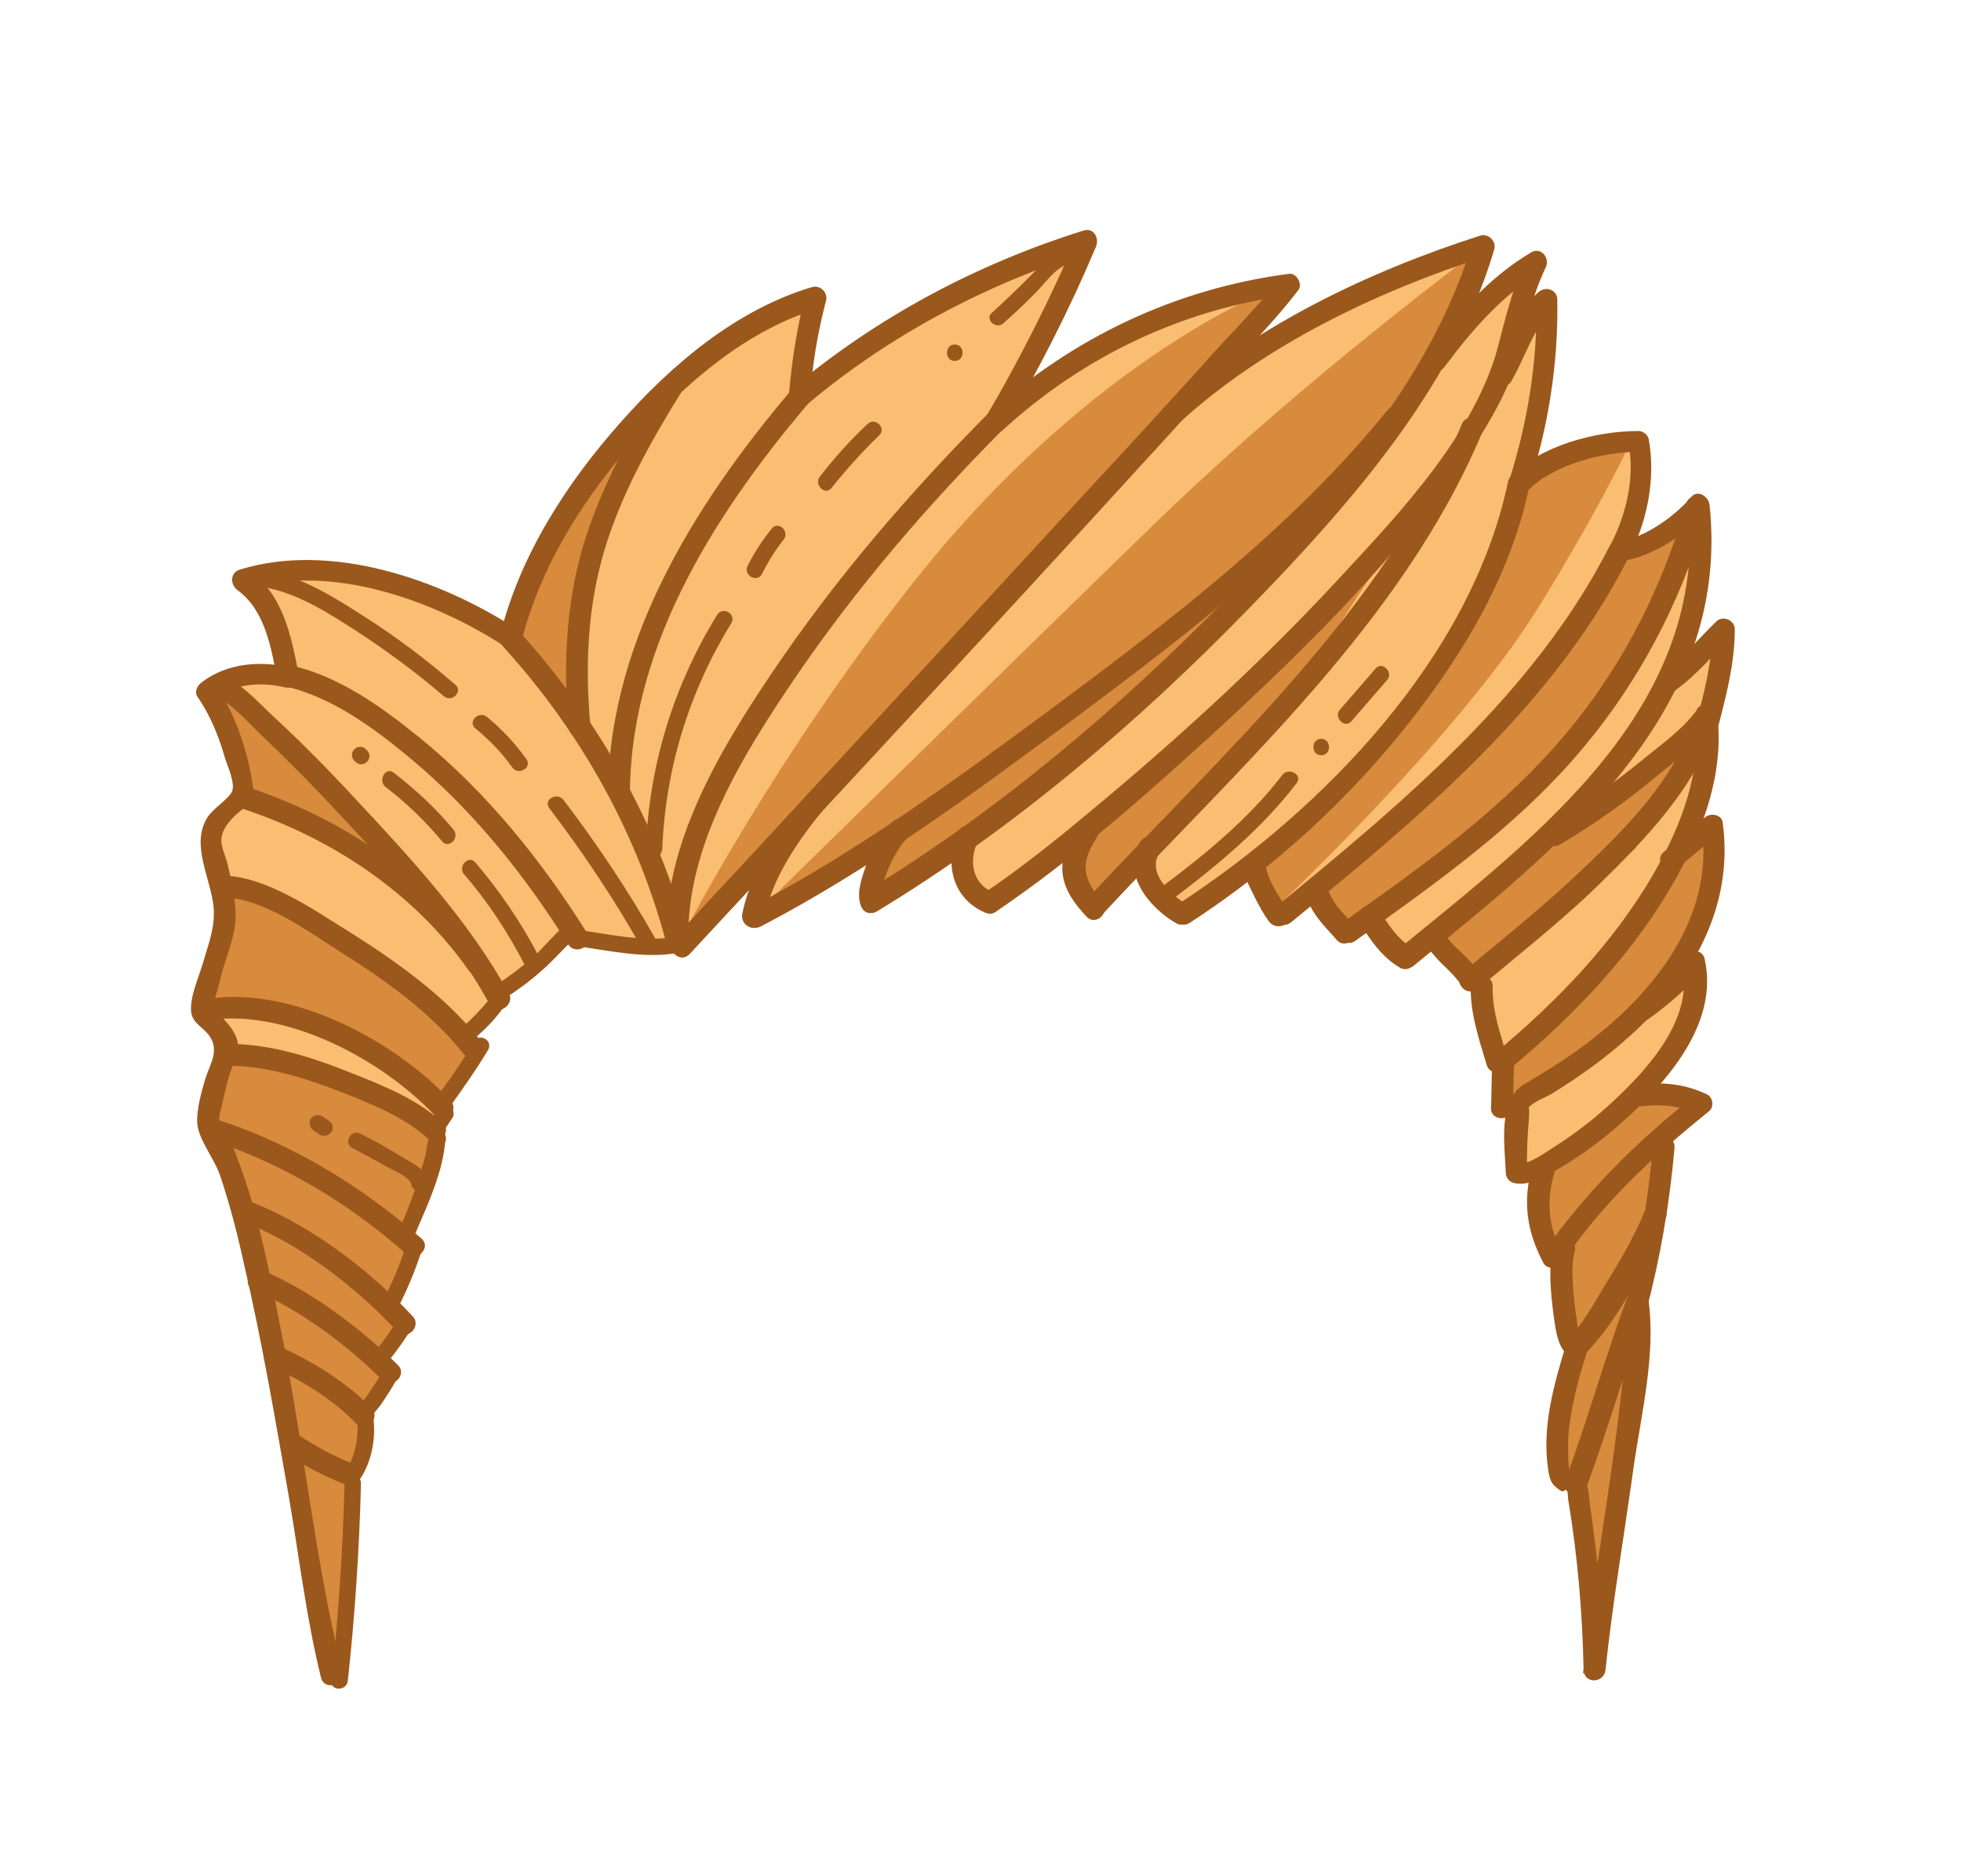 <?xml version="1.0" encoding="utf-8"?>
<!-- Generator: Adobe Illustrator 19.2.0, SVG Export Plug-In . SVG Version: 6.00 Build 0)  -->
<svg version="1.1" id="Layer_1" xmlns="http://www.w3.org/2000/svg" xmlns:xlink="http://www.w3.org/1999/xlink" x="0px" y="0px"
	 viewBox="0 0 358 342.5" style="enable-background:new 0 0 358 342.5;" xml:space="preserve">
<style type="text/css">
	.st0{fill:#F9BE72;}
	.st1{fill:#D88A3D;}
	.st2{fill:#9B581C;}
</style>
<g>
	<path class="st0" d="M61.1,304.3l-10.4-53.4l-3.5-24.4L38,205.9l3.4-15.4l-4.5-5.4l4.1-19l-4.1-14.2l7.3-7.5l-6.4-18.1l14.8-3
		l-6.8-17.8l12.4-2.7l27.4,8l6.2,4.8l6.1-12.8l13.4-20.2l17-15.9l19.3-11.9L146,70.7l20.2-13.9l18.1-7.7l13.7-4.2l-4.7,10.6
		l-8.9,16.8l7.3-3.3l10.2-6.3l14.3-6.3l17.4-4.2L223.9,67l7.5-3.5l21.5-10.9l16.6-7.3l-5.7,16.2l8.7-8.3l7-4.7c0,0-4.5,16.4-4,15.3
		c0.5-1.1,5.8-7.9,5.8-7.9l-2.7,33.2l20.5-8.3l2.3,6.2c0,0-4,11.1-5.2,11.9s7.4,0.6,7.4,0.6l7-3.2l-0.8,10.2l-2.5,13.1l6.8-1.4
		c0,0-3.3,15.7-3.5,16.4c-0.2,0.7,1.6,6.1,1.6,6.1l-6,14.1l4.2-2l2.3-2l0.5,8l-3.7,13.2l-9.2,9.4l6-5l3-0.5v7.6l-10.5,14.8l5.1-0.1
		l6.9,2.2l-6.9,6l-0.4,7.5l-1,9.1l-3.7,10.9l0.6,12.2l-6.6,47.6l-5-23.1l-2.9-2.3l2.9-22.5l-3.1-6.3v-10.3l-2.7-3.9l0.3-13.4
		l-5.1,2.2l-0.3-12.2l-2.8-1.3l-4-23l-7.4-5.7l-5.4,2.4l-7.3-7.1l-4.2,2.6l-5-7.8l-6.3,4.7l-5.2-9.1l-13,8.7l-9.1-8.5l-7.1,6.6
		l-4.1-5.1v-4.8l-15.3,10.3l-5-4.1v-7.5l-16.2,10.8l-1.3-9.5L138.8,167l-0.8-8.5l-13.4,13.5l-14.9,0.3l-5.9-1.5l-18.6,18.7l1.4,3.7
		l-6.4,11.1L76,225.1l-9.5,37l-3.1,31.3L61.1,304.3z"/>
	<g>
		<path class="st1" d="M41.2,192.6l10,1.2l16.4,5.7l11.4,5.6l0.8,2.9l-6.4,16.1l2.1,3.4l-4.3,10.9l2.7,3.3l-4.9,6.9l2.2,2.1
			l-4.8,7.8v5.9l-2,4.9l-3.3,35c0,0-2.4-7.6-2.5-8.1c-0.1-0.4-11.9-65-11.9-65s-8.5-25.2-8.6-26.2C38.1,204.1,41.2,192.6,41.2,192.6
			z"/>
		<polygon class="st1" points="39.7,123.3 67.7,151.9 70.3,158.8 47.3,147.3 44.5,145.4 37.7,126.3 		"/>
		<path class="st1" d="M41.3,161.9l8.9,3l13.7,7.1l10,7.6L86,191l-4.7,9.7l-9.4-5.9l-14.4-7.5c0,0-12.3-3.5-13.5-3.5
			c-1.2,0-7.3,0-7.3,0l3.6-11.7L41.3,161.9z"/>
		<path class="st1" d="M93.2,114.9l12.2,17.2l0-8.7c0,0,2-27.8,3-28.4c1-0.6,8.9-15.2,8.9-15.2l5-8.9l-13.9,14.6
			c0,0-10.1,15.6-10.3,17.5C97.9,104.8,93.2,114.9,93.2,114.9z"/>
		<path class="st1" d="M124.7,170.7c0,0,16.9-32.8,42.8-65.3c32.8-41.1,66-53.2,66-53.2l-14.6,20.1l-42,43.8l-38.3,40.5L124.7,170.7
			z"/>
		<polygon class="st1" points="160.8,152.9 158.2,159.6 159.1,164.7 166.6,159.6 178.1,152.4 210.3,127.6 229.3,107.6 235.3,100.4 
			221.2,109.5 190.2,133.9 		"/>
		<path class="st1" d="M197.1,153l9.2-7.4l12-10.7L251,104l-13.8,21.3l-29.2,31.2l-7.9,8.1c0,0-4.1-2.6-4.1-3.9S197.1,153,197.1,153
			z"/>
		<polygon class="st1" points="239,161.9 249.9,152.9 268.5,136.7 284.6,118.2 296.7,101.1 303.6,98.3 309.2,94.7 304.9,106.9 
			296,123.8 280.2,144.4 260.9,159.6 246.4,170.1 		"/>
		<path class="st1" d="M262.5,172.2l6,7l9.7-7l20.4-17.3c0,0,6.3-13.9,8-13.4s2.7-4.6,2.7-4.6l-12.1,6.7l-12.6,7.4L262.5,172.2z"/>
		<path class="st1" d="M275.8,192.5c0.8-0.7,9.2-8.4,9.2-8.4l11.9-13.5l11-15.8l3.9-2.9l1.2,7l-5.8,16.1l-8.8,10.7l-21,15.2
			l-3.7-0.1L275.8,192.5z"/>
		<polygon class="st1" points="280.6,212.8 281.8,221.9 284.4,229.4 287.5,246 284.1,259.4 284.4,266.4 287.9,272.6 291.7,292.9 
			294,283.9 298.9,248.4 298.9,240.7 301.1,227.9 303.6,209.6 309.2,202.3 300.1,198.3 290,207.5 		"/>
		<path class="st1" d="M138.8,166c0,0,43.3-42.5,71.8-70.2c27.9-27.1,60.2-50.8,60.2-50.8l-7.3,17.8L242,92.6l-23.8,20l-31.5,23.7
			l-28.6,18.5L138.8,166z"/>
		<path class="st1" d="M229.1,156.7l14-11l18.4-23l11.3-19.2l4.4-21.7l4.1,4.5l16.1-5c0,0-5.5,11.8-16.8,30
			c-14.5,23.2-47.2,54-47.2,54L229.1,156.7z"/>
	</g>
	<g>
		<g>
			<g>
				<path class="st2" d="M160.1,166.4c24.9-15.1,47.6-34.4,67.9-55.3c18-18.5,37.4-40.3,44.8-65.6c0.4-1.4-1-2.9-2.5-2.5
					c-20.6,6.6-41.5,16.6-57.7,31.3c-1.9,1.7,0.9,4.6,2.8,2.8c15.6-14.2,36-23.9,55.9-30.3c-0.8-0.8-1.6-1.6-2.5-2.5
					c-7.4,25.1-26.9,46.7-44.8,64.9c-19.8,20.2-41.8,38.9-66,53.6C155.9,164.3,157.9,167.7,160.1,166.4L160.1,166.4z"/>
			</g>
			<g>
				<path class="st2" d="M125.9,174.2c32.6-35.1,65.2-70.2,97.4-105.7c4.6-5.1,9.5-10,13.7-15.5c0.9-1.1-0.3-3.2-1.7-3
					c-20.7,2.7-39.6,11.7-55,25.7c1,0.8,2.1,1.6,3.1,2.4c6.3-10.7,11.9-21.7,16.7-33.1c0.6-1.5-0.4-3.5-2.3-2.9
					c-19.5,6.1-37.7,15.8-53.3,28.9c1.1,0.5,2.3,0.9,3.4,1.4c0.4-5.9,1.4-11.8,2.9-17.5c0.4-1.4-1-2.9-2.5-2.5
					c-13.8,4.1-25.5,14-34.9,24.6c-9.9,11.1-18.5,24.4-22.1,39c-0.6,2.5,3.2,3.6,3.9,1.1c3.5-13.9,11.6-26.6,21.1-37.2
					c9-10.1,20.1-19.7,33.2-23.6c-0.8-0.8-1.6-1.6-2.5-2.5c-1.5,6.1-2.5,12.3-3,18.6c-0.1,1.9,2.2,2.4,3.4,1.4
					c15.1-12.7,32.8-22,51.6-27.9c-0.8-1-1.5-2-2.3-2.9c-4.9,11.4-10.4,22.4-16.7,33.1c-1.2,2,1.5,3.9,3.1,2.4
					c14.5-13.3,32.6-22,52.2-24.6c-0.6-1-1.2-2-1.7-3c-2.7,3.6-7.7,8.8-11.3,12.7c-7.8,8.7-15.7,17.3-23.7,25.9
					c-18.5,20.1-37,40.2-55.6,60.3c-6.6,7.2-13.3,14.3-19.9,21.5C121.3,173.3,124.1,176.1,125.9,174.2L125.9,174.2z"/>
			</g>
			<g>
				<path class="st2" d="M94.2,114.8c-14-9.1-33.9-15.9-50.4-10.8c-1.8,0.5-1.8,2.7-0.5,3.7c5.2,3.8,6.2,10.7,7.4,16.7
					c0.8-0.8,1.6-1.6,2.5-2.5c-5.6-1.3-11.7-0.9-16.4,2.7c-0.8,0.6-1.4,1.8-0.7,2.7c2.3,3.3,3.9,7.3,5,11.2c0.5,1.5,1.8,4.4,1.3,5.9
					c-0.4,1.3-3.6,3.3-4.5,4.8c-3.2,5,0.6,11.1,1.1,16.5c0.3,3.7-1,6.8-2,10.3c-0.7,2.4-2.4,6.1-2.1,8.8c0.3,2.2,2.4,2.8,3.5,4.6
					c1.6,2.6-0.1,5-0.9,7.5c-0.7,2.4-1.6,5.5-1.5,8.1c0.2,3,3,6.4,4.1,9.4c1.8,5.3,3.2,10.7,4.4,16.2c3.3,14.1,5.7,28.3,8.2,42.5
					c1.9,11,3.2,22.3,5.9,33.2c0.6,2.5,4.5,1.4,3.9-1.1c-5-20.4-7.1-41.7-11.2-62.3c-2.1-10.5-4.1-21.4-8-31.5
					c-0.5-1.4-1.1-2.8-1.8-4.1c-1.2-2.2-1.9-2.2-1.2-4.7c0.7-2.5,1-5,2-7.5c0.4-1.1,1.1-2.3,1.2-3.6c0.1-2.7-2-4.8-3.8-6.6
					c-1.3-1.3-1.1-0.6-0.5-2.5c0.6-1.8,1-3.7,1.5-5.5c0.9-3,2.2-6.1,2.3-9.2c0.1-3.4-0.7-6.8-1.5-10.1c-0.3-1.2-1.1-2.9-1.1-4.1
					c0-2.7,2.9-5.1,5-6.6c0.5-0.4,1.1-1,1-1.7c-0.8-6.9-3.1-14.3-7-20.1c-0.2,0.9-0.5,1.8-0.7,2.7c3.9-2.9,8.6-3.4,13.3-2.3
					c1.6,0.4,2.8-1,2.5-2.5c-1.4-7.3-2.9-14.5-9.2-19.1c-0.2,1.2-0.3,2.4-0.5,3.7c15.5-4.8,34.2,1.9,47.3,10.4
					C94.4,119.7,96.4,116.2,94.2,114.8L94.2,114.8z"/>
			</g>
			<g>
				<path class="st2" d="M248.2,168.4c1.9,3.2,4.1,6.4,7.4,8.3c0.8,0.5,1.7,0.2,2.4-0.3c26.5-21.7,58.1-46,54.1-84.2
					c-0.2-1.6-2.2-2.9-3.4-1.4c-2.9,3.4-8.5,7.5-13.1,8c0.6,1,1.2,2,1.7,3c3.4-6.5,5-14.3,3.7-21.6c-0.2-0.9-1.1-1.5-1.9-1.5
					c-7.7,0-17.8,2.6-23.3,8.3c1.1,0.6,2.2,1.3,3.3,1.9c3.6-11.1,5.4-22.6,5.2-34.2c0-1.8-2.1-2.5-3.4-1.4
					c-4.2,3.7-5.8,9.6-8.6,14.3c1.2,0.5,2.4,1,3.7,1.5c1.9-6.8,3.2-14,6.2-20.3c0.8-1.7-0.9-3.8-2.7-2.7
					c-7.9,4.7-13.8,11.6-19.3,18.9c-1.5,2.1,1.9,4.1,3.5,2c5-6.7,10.5-13.1,17.8-17.5c-0.9-0.9-1.8-1.8-2.7-2.7
					c-3.2,6.7-4.6,14.2-6.6,21.3c-0.6,2.2,2.5,3.5,3.7,1.5c2.6-4.4,4.1-10.1,8-13.5c-1.1-0.5-2.3-0.9-3.4-1.4
					c0.2,11.3-1.6,22.4-5,33.1c-0.6,1.9,2,3.4,3.3,1.9c4.7-4.9,13.8-7.2,20.4-7.2c-0.6-0.5-1.3-1-1.9-1.5c1.2,6.1-0.4,13-3.3,18.5
					c-0.6,1.2,0.1,3.2,1.7,3c5.8-0.7,12.1-4.9,15.9-9.2c-1.1-0.5-2.3-0.9-3.4-1.4c3.9,37.1-27.2,60.4-52.9,81.4
					c0.8-0.1,1.6-0.2,2.4-0.3c-2.6-1.6-4.4-4.3-5.9-6.9C250.3,164.1,246.9,166.1,248.2,168.4L248.2,168.4z"/>
			</g>
			<g>
				<path class="st2" d="M284.8,154.2c6.3-3.7,12.3-8,17.9-12.7c3.7-3,7.8-6.1,10.5-9.9c-1.2-0.3-2.5-0.7-3.7-1
					c1.3,10.2-2.6,20.2-7.6,28.9c-7.4,12.8-17.8,23.5-29.1,32.9c-2,1.6,0.9,4.5,2.8,2.8c11.9-9.9,22.8-21.3,30.4-34.9
					c5-8.9,8.8-19.4,7.5-29.7c-0.2-2-2.5-2.7-3.7-1c-2.5,3.5-6.6,6.4-9.9,9.1c-5.4,4.4-11.1,8.5-17.1,12
					C280.6,152.1,282.6,155.5,284.8,154.2L284.8,154.2z"/>
			</g>
			<g>
				<path class="st2" d="M300.9,186.1c3.7-2.7,7.1-5.5,9.9-9.1c-1.2-0.2-2.4-0.3-3.7-0.5c2.1,9.4-6.1,18.5-12.4,24.4
					c-3.3,3.1-7,6-10.8,8.4c-1.3,0.8-4.9,3.5-6.6,3.1c0.5,0.6,1,1.3,1.5,1.9c-0.1-3.2,0-6.4,0.3-9.7c0-0.4,0.3-3.4-0.4-2.2
					c0.1-0.1,0.4-0.2,0.5-0.3c0.9-1,2.9-1.7,4.1-2.4c5-3.1,9.8-6.5,14.2-10.5c11.3-10.1,19.1-23.5,17-39c-0.2-1.6-2.4-1.8-3.3-0.9
					c-2.4,2.2-5,4.2-7.5,6.3c-1.9,1.7,0.9,4.5,2.8,2.8c2.4-2.2,5-4.2,7.5-6.3c-1.1-0.3-2.2-0.6-3.3-0.9c2.2,16.4-8.7,30-21,39.3
					c-3.7,2.8-7.6,5.2-11.5,7.5c-4.8,2.9-3.5,11.1-3.3,16.1c0,0.9,0.6,1.7,1.5,1.9c2.7,0.7,6-1.4,8.3-2.7c4.7-2.7,9.1-6.2,13.1-9.9
					c7.5-7,15.9-17.2,13.4-28.3c-0.4-1.9-2.7-1.7-3.7-0.5c-2.3,3-5.4,5.4-8.5,7.6C296.8,184.2,298.8,187.6,300.9,186.1L300.9,186.1z
					"/>
			</g>
			<g>
				<path class="st2" d="M279.8,212.8c-1.9,6.4-1.1,11.9,1.9,17.7c0.7,1.4,2.7,1.2,3.5,0c7.6-11.1,16.4-19.2,26.8-27.6
					c1-0.8,0.7-2.6-0.4-3.1c-4.3-2-8.3-2.3-13-1.7c-2.5,0.3-2.5,4.3,0,4c3.8-0.5,7.3-0.5,11,1.2c-0.1-1-0.3-2.1-0.4-3.1
					c-10.7,8.5-19.6,17.4-27.4,28.4c1.2,0,2.3,0,3.5,0c-2.6-4-3.1-9.3-1.5-14.6C284.4,211.4,280.5,210.3,279.8,212.8L279.8,212.8z"
					/>
			</g>
			<g>
				<path class="st2" d="M283.6,227.4c-1,4-0.5,8.5,0,12.6c0.4,2.6,0.7,7,3.7,8c-0.5-0.8-0.9-1.6-1.4-2.5
					c-2.2,7.2-4.4,14.9-3.3,22.6c0.3,2,0.5,2.9,2.2,4c0.8,0.6,0.9-0.4,1.2,0c0.3,0.3,0.2,1.3,0.3,1.8c1.7,10.1,2.6,20.7,2.8,31
					c0.1,2.6,3.7,2.5,4,0c1.3-12.3,3.4-24.5,5.1-36.8c1.4-9.8,4.2-21.1,2.7-31c-0.3-2.2-3.2-1.6-3.9,0c-4.1,11-7.2,22.4-11.3,33.3
					c-0.9,2.4,3,3.6,3.9,1.2c4.1-11,7.2-22.2,11.3-33.2c-1.3,0-2.6,0-3.9,0c0.6,4-0.2,8.2-0.6,12.1c-0.7,6.8-1.6,13.7-2.6,20.5
					c-1.6,11.4-3.6,22.5-4.8,34.5c1.3,0,2.7,0,4,0c-0.2-10-1.3-20.6-2.7-30.5c-0.2-1.2-0.2-2.8-0.6-3.9c-0.5-1.2-1-1.2-1.8-2.1
					c-0.4-0.2-0.9-0.4-1.4-0.4c-0.1-0.9-0.2-1.8-0.2-2.8c-0.1-2.3,0-4.5,0.4-6.8c0.6-4.2,1.8-8.3,3.1-12.4c0.3-1.1-0.4-2.1-1.4-2.5
					c-0.2-0.1-1-6.3-1.1-7.5c-0.2-2.7-0.5-5.6,0.2-8.2C288.1,225.9,284.2,224.9,283.6,227.4L283.6,227.4z"/>
			</g>
			<g>
				<path class="st2" d="M300.5,239.5c2.6-9.8,4.3-19.7,5.2-29.9c0.2-2.6-3.8-2.6-4,0c-0.8,9.8-2.5,19.3-5,28.8
					C295.9,240.9,299.8,242,300.5,239.5L300.5,239.5z"/>
			</g>
			<g>
				<path class="st2" d="M91.8,118c14.2,15.6,24.7,34.3,30,54.8c0.6,2.5,4.5,1.4,3.9-1.1c-5.5-21.1-16.4-40.4-31-56.5
					C92.9,113.3,90.1,116.1,91.8,118L91.8,118z"/>
			</g>
			<g>
				<path class="st2" d="M125.7,172.2c-0.7-17.6,10.2-34.8,19.7-48.8c11-16.1,23.9-31.1,37.6-44.9c1.8-1.8-1-4.7-2.8-2.8
					c-14.3,14.4-27.7,30-39.1,46.9c-9.6,14.2-20.2,31.8-19.4,49.6C121.8,174.8,125.8,174.8,125.7,172.2L125.7,172.2z"/>
			</g>
			<g>
				<path class="st2" d="M115,144.4c0.3-27.5,16.5-52.1,33.9-72.3c1.7-1.9-1.1-4.8-2.8-2.8c-18.1,21-34.7,46.5-35.1,75.1
					C111,147,115,147,115,144.4L115,144.4z"/>
			</g>
			<g>
				<path class="st2" d="M121.1,69.3c-5.8,9.5-11.3,19.4-14.6,30.2c-3.2,10.8-3.7,22.1-2.7,33.3c0.2,2.5,4.2,2.6,4,0
					c-1-10.9-0.6-21.7,2.5-32.2c3.1-10.4,8.5-20,14.2-29.2C125.9,69.1,122.5,67.1,121.1,69.3L121.1,69.3z"/>
			</g>
			<g>
				<path class="st2" d="M139,169.1c20.1-10.5,38.8-24.3,57-37.8c21.3-15.9,43.2-32.7,60-53.5c1.6-2-1.2-4.8-2.8-2.8
					c-16.8,20.8-38.9,37.8-60.3,53.7c-17.8,13.2-36.2,26.7-55.9,37C134.7,166.8,136.8,170.3,139,169.1L139,169.1z"/>
			</g>
			<g>
				<path class="st2" d="M181.9,166.4c14-9.5,26.9-20.9,39.3-32.2c15.8-14.5,31.4-29.8,44-47.2c5.2-7.2,10.3-15,12.5-23.7
					c0.6-2.5-3.2-3.6-3.9-1.1c-4.2,16.8-18.2,31.4-29.6,43.7c-14,15.1-29.3,29.1-45.1,42.2c-6.2,5.2-12.6,10.3-19.2,14.8
					C177.8,164.4,179.8,167.8,181.9,166.4L181.9,166.4z"/>
			</g>
			<g>
				<path class="st2" d="M275.3,88c-6.7,31.9-33.6,59.7-60.1,77c-2.2,1.4-0.1,4.9,2,3.5c15.4-10,29.1-22.6,40.4-37
					c9.8-12.5,18.2-26.7,21.5-42.3C279.6,86.5,275.8,85.4,275.3,88L275.3,88z"/>
			</g>
			<g>
				<path class="st2" d="M201.4,166.8c24.9-26.8,54.4-53,69-87.4c1-2.3-2.5-4.4-3.5-2c-14.4,34.1-43.6,60-68.3,86.6
					C196.8,165.9,199.6,168.7,201.4,166.8L201.4,166.8z"/>
			</g>
			<g>
				<path class="st2" d="M235.7,168.4c23.2-19,47.8-39.3,61.6-66.6c1.2-2.3-2.3-4.3-3.5-2c-13.7,26.9-38,47-60.9,65.8
					C230.9,167.2,233.7,170,235.7,168.4L235.7,168.4z"/>
			</g>
			<g>
				<path class="st2" d="M247.4,171.8c13.1-9.4,26.4-18.7,37.5-30.6c12.8-13.7,21.8-30.1,26.8-48.1c0.7-2.5-3.2-3.5-3.9-1.1
					c-5,17.8-13.9,33.9-26.7,47.3c-10.7,11.2-23.2,20.1-35.8,29C243.3,169.8,245.3,173.3,247.4,171.8L247.4,171.8z"/>
			</g>
			<g>
				<path class="st2" d="M269.9,180.5c7.3-6.2,14.9-12.1,21.8-18.8c8.7-8.5,18.5-18.5,21.8-30.6c0.7-2.5-3.2-3.6-3.9-1.1
					c-3.3,12.2-13.7,22.2-22.6,30.5c-6.4,6-13.3,11.4-20,17.1C265.1,179.4,267.9,182.2,269.9,180.5L269.9,180.5z"/>
			</g>
		</g>
		<g>
			<path class="st2" d="M139.4,168c1.5-7.8,6.6-15,11.6-21c1.6-2-1.2-4.8-2.8-2.8c-5.4,6.5-11,14.2-12.7,22.7
				C135.1,169.5,138.9,170.5,139.4,168L139.4,168z"/>
		</g>
		<g>
			<path class="st2" d="M160.8,163.6c0.2,0.3,0.1-0.9,0.2-1.4c0.2-1,0.5-2,0.9-2.9c0.9-2.3,2.1-4.5,3.7-6.3c1.7-1.9-1.1-4.7-2.8-2.8
				c-2.3,2.5-3.9,5.5-5,8.7c-0.7,2.1-1.5,4.7-0.5,6.8C158.5,168,161.9,166,160.8,163.6L160.8,163.6z"/>
		</g>
		<g>
			<path class="st2" d="M181.1,162.8c-3.6-1.5-4.2-5.7-2.7-8.9c1.1-2.3-2.4-4.4-3.5-2c-2.6,5.7-1,12.3,5.1,14.8
				C182.5,167.6,183.5,163.8,181.1,162.8L181.1,162.8z"/>
		</g>
		<g>
			<path class="st2" d="M201.2,164.5c-3.6-4-4-7-1-11.5c1.4-2.2-2-4.2-3.5-2c-1.7,2.6-3.1,5.4-2.7,8.6c0.4,3.1,2.3,5.6,4.4,7.8
				C200.1,169.2,202.9,166.4,201.2,164.5L201.2,164.5z"/>
		</g>
		<g>
			<path class="st2" d="M216.6,165.1c-2.8-1.7-7.2-5.6-5-9.3c1.3-2.2-2.1-4.2-3.5-2c-3.4,5.7,1.7,11.9,6.5,14.7
				C216.8,169.9,218.8,166.5,216.6,165.1L216.6,165.1z"/>
		</g>
		<g>
			<path class="st2" d="M235.2,166.2c-1.7-2.3-3.7-5.5-4.2-8.3c-0.5-2.5-4.3-1.5-3.9,1.1c0.3,1.7,1.2,3.2,1.9,4.7
				c0.8,1.6,1.6,3.1,2.7,4.6C233.3,170.3,236.8,168.3,235.2,166.2L235.2,166.2z"/>
		</g>
		<g>
			<path class="st2" d="M247,168.7c-0.9-1-1.9-2-2.8-3.1c-0.3-0.5-0.7-0.9-0.9-1.4c-0.2-0.3-0.8-1.4-0.8-1.7
				c-0.5,0.5-0.9,0.9-1.4,1.4c0,0,0.1,0,0.1,0c-0.8-0.3-1.5-0.6-2.3-0.9c0,0,0,0,0,0.1c1.3,2.2,4.8,0.2,3.5-2c0,0,0,0,0-0.1
				c-0.5-0.8-1.4-1.1-2.3-0.9c0,0-0.1,0-0.1,0c-0.6,0.1-1.3,0.8-1.4,1.4c-0.8,4,3.2,7.5,5.5,10.2C245.9,173.5,248.7,170.7,247,168.7
				L247,168.7z"/>
		</g>
		<g>
			<path class="st2" d="M270.4,178.6c-1.1-3-4.5-5.1-6.2-7.4c-0.6-0.9-1.7-1.3-2.7-0.7c-0.9,0.5-1.4,1.9-0.7,2.7
				c1,1.3,2.1,2.5,3.3,3.6c0.6,0.6,1.2,1.2,1.7,1.8c0.2,0.2,0.4,0.5,0.6,0.7c0.1,0.1,0.4,0.8,0.2,0.3
				C267.4,182.1,271.3,181,270.4,178.6L270.4,178.6z"/>
		</g>
		<g>
			<path class="st2" d="M275.3,193.4c-1.3-4.3-2.9-8.7-2.8-13.3c0-2.6-4-2.6-4,0c-0.1,5,1.5,9.6,2.9,14.3
				C272.1,196.9,276,195.8,275.3,193.4L275.3,193.4z"/>
		</g>
		<g>
			<path class="st2" d="M276.2,202.3c0.1-2.7,0.1-5.4,0.2-8.1c0.1-2.6-3.9-2.6-4,0c-0.1,2.7-0.1,5.4-0.2,8.1
				C272.1,204.8,276.1,204.8,276.2,202.3L276.2,202.3z"/>
		</g>
		<g>
			<path class="st2" d="M288.9,247.7c6.6-6.6,11.7-16.7,15.2-25.3c1-2.4-2.9-3.4-3.9-1.1c-1.9,4.6-4.5,9-7.1,13.2
				c-2.1,3.5-4.2,7.4-7.1,10.3C284.3,246.7,287.1,249.5,288.9,247.7L288.9,247.7z"/>
		</g>
		<g>
			<path class="st2" d="M52,125.3c8.4,1.9,16.1,7.5,22.6,12.9c11.6,9.6,21.1,21.4,29.1,34.2c1.4,2.2,4.8,0.2,3.5-2
				c-8.4-13.4-18.4-25.8-30.7-35.8c-6.8-5.5-14.7-11.2-23.4-13.1C50.6,120.8,49.5,124.7,52,125.3L52,125.3z"/>
		</g>
		<g>
			<path class="st2" d="M44.1,147.6c16.4,5.4,31.4,15.3,41.4,29.5c1.5,2.1,4.9,0.1,3.5-2c-10.6-15.1-26.4-25.6-43.8-31.4
				C42.7,142.9,41.6,146.8,44.1,147.6L44.1,147.6z"/>
		</g>
		<g>
			<path class="st2" d="M39.4,127.1c3,1.5,5.7,4.6,8.1,6.9c5,4.8,9.9,9.7,14.6,14.8c9.9,10.6,20.3,21.8,27.3,34.6
				c1.2,2.3,4.7,0.2,3.5-2c-7.2-13.1-17.8-24.6-27.9-35.4c-4.8-5.2-9.8-10.3-15-15.1c-2.6-2.4-5.4-5.6-8.6-7.2
				C39.1,122.5,37.1,126,39.4,127.1L39.4,127.1z"/>
		</g>
		<g>
			<path class="st2" d="M41.3,163.9c7,0.3,15,6.2,20.7,9.8c8.2,5.2,16.5,11,22.6,18.7c1.6,2,4.4-0.8,2.8-2.8
				c-6.6-8.2-15.7-14.5-24.5-20c-6.1-3.8-14.1-9.3-21.6-9.7C38.7,159.8,38.7,163.8,41.3,163.9L41.3,163.9z"/>
		</g>
		<g>
			<path class="st2" d="M39.3,186.1c14-1.4,30.7,7.6,40.1,17.6c1.8,1.9,4.6-1,2.8-2.8c-10-10.7-27.9-20.3-42.9-18.7
				C36.8,182.3,36.8,186.3,39.3,186.1L39.3,186.1z"/>
		</g>
		<g>
			<path class="st2" d="M41.2,194.6c7-0.1,14.1,2.1,20.6,4.6c5.4,2.1,11.8,4.6,16.2,8.6c1.9,1.7,4.7-1.1,2.8-2.8
				c-4.6-4.3-10.9-6.8-16.7-9.1c-7.2-2.9-15-5.4-22.9-5.3C38.6,190.6,38.6,194.6,41.2,194.6L41.2,194.6z"/>
		</g>
		<g>
			<path class="st2" d="M39.2,208.4c12.9,4.3,24.7,11.5,34.9,20.5c1.9,1.7,4.8-1.1,2.8-2.8c-10.8-9.4-23.1-17-36.7-21.5
				C37.8,203.7,36.7,207.5,39.2,208.4L39.2,208.4z"/>
		</g>
		<g>
			<path class="st2" d="M43.6,222.8c10.6,3.8,21.3,12.1,28.9,20.3c1.8,1.9,4.6-1,2.8-2.8c-8.1-8.7-19.5-17.3-30.7-21.3
				C42.2,218.1,41.2,221.9,43.6,222.8L43.6,222.8z"/>
		</g>
		<g>
			<path class="st2" d="M46.3,235.5c8.5,3.7,17,10,23.5,16.5c1.8,1.8,4.7-1,2.8-2.8c-6.8-6.7-15.6-13.3-24.3-17.1
				C45.9,231.1,43.9,234.5,46.3,235.5L46.3,235.5z"/>
		</g>
		<g>
			<path class="st2" d="M49.2,249.3c5.7,2.7,11.4,6,15.8,10.6c1.8,1.9,4.6-1,2.8-2.8c-4.6-4.8-10.6-8.4-16.6-11.2
				C49,244.8,46.9,248.2,49.2,249.3L49.2,249.3z"/>
		</g>
		<g>
			<path class="st2" d="M52.3,265.4c3.5,2.4,7.2,4.3,11.1,5.8c2.4,0.9,3.4-2.9,1.1-3.9c-3.6-1.4-7-3.3-10.2-5.4
				C52.2,260.5,50.2,264,52.3,265.4L52.3,265.4z"/>
		</g>
		<g>
			<path class="st2" d="M305.9,126c3.8-2.7,6.8-6.4,10.1-9.7c-1.1-0.5-2.3-0.9-3.4-1.4c0,6-1.5,11.6-3,17.3
				c-0.7,2.5,3.2,3.6,3.9,1.1c1.6-6.1,3.2-12.1,3.2-18.4c0-1.7-2.2-2.6-3.4-1.4c-3.1,3-5.9,6.5-9.3,9
				C301.8,124,303.8,127.5,305.9,126L305.9,126z"/>
		</g>
		<g>
			<path class="st2" d="M62.9,270.9c-0.3,12-1.1,24-2.4,36c-0.2,1.9,2.8,1.9,3,0c1.3-12,2.1-24,2.4-36C66,269,63,269,62.9,270.9
				L62.9,270.9z"/>
		</g>
		<g>
			<path class="st2" d="M65.7,270.1c2.1-3.1,2.9-7.2,2.5-10.9c-0.2-1.9-3.2-1.9-3,0c0.3,3.2-0.3,6.7-2.1,9.3
				C62,270.2,64.6,271.7,65.7,270.1L65.7,270.1z"/>
		</g>
		<g>
			<path class="st2" d="M67.9,258.4c1.1-1.1,2-2.4,2.8-3.7c0.7-1.1,1.6-2.4,2-3.7c0.5-1.9-2.4-2.7-2.9-0.8c-0.3,1.1-1.1,2.1-1.7,3
				c-0.7,1.1-1.4,2.2-2.3,3.1C64.4,257.7,66.5,259.8,67.9,258.4L67.9,258.4z"/>
		</g>
		<g>
			<path class="st2" d="M71.1,248.3c1.5-1.9,2.9-3.8,4.1-5.9c1-1.7-1.6-3.2-2.6-1.5c-1.1,1.9-2.3,3.6-3.7,5.3
				C67.7,247.7,69.8,249.8,71.1,248.3L71.1,248.3z"/>
		</g>
		<g>
			<path class="st2" d="M72.5,239.1c1.8-3.5,3.3-7.1,4.5-10.8c0.6-1.8-2.3-2.6-2.9-0.8c-1.1,3.5-2.6,6.9-4.2,10.1
				C69,239.3,71.6,240.9,72.5,239.1L72.5,239.1z"/>
		</g>
		<g>
			<path class="st2" d="M76,224.8c2.2-5.1,5-11.2,5.3-16.8c-0.2,0.4-0.5,0.9-0.7,1.3c-0.2,0-0.4,0.1-0.6,0.1c1.9,0,1.9-3,0-3
				c-2.1,0.1-2,3.3-2.4,4.8c-1.1,4.1-2.5,8.2-4.2,12.1C72.6,225.1,75.2,226.6,76,224.8L76,224.8z"/>
		</g>
		<g>
			<path class="st2" d="M81.2,206.2c0.5-0.7,0.9-1.4,1.4-2.1c0.5-0.7,0.1-1.7-0.5-2.1c-0.7-0.4-1.6-0.1-2.1,0.5
				c-0.5,0.7-0.9,1.4-1.4,2.1c-0.5,0.7-0.1,1.7,0.5,2.1C79.9,207.2,80.8,206.9,81.2,206.2L81.2,206.2z"/>
		</g>
		<g>
			<path class="st2" d="M81.9,202.4c2.5-3.5,5-7,7.2-10.7c1-1.7-1.6-3.2-2.6-1.5c-2.1,3.7-4.6,7.2-7.2,10.7
				C78.2,202.5,80.8,204,81.9,202.4L81.9,202.4z"/>
		</g>
		<g>
			<path class="st2" d="M86.6,189.6c1.8-1.5,3.5-3.2,4.9-5.1c0.5-0.6,0.6-1.5,0-2.1c-0.5-0.5-1.6-0.6-2.1,0
				c-1.5,1.8-3.1,3.5-4.9,5.1C82.9,188.8,85.1,190.9,86.6,189.6L86.6,189.6z"/>
		</g>
		<g>
			<path class="st2" d="M92.3,182.2c2.3-1.5,4.5-3.1,6.5-4.9c2-1.7,3.7-3.7,5.6-5.5c1.4-1.3-0.7-3.4-2.1-2.1c-1.7,1.6-3.2,3.4-4.9,5
				c-2.1,1.8-4.3,3.5-6.6,5C89.2,180.7,90.7,183.3,92.3,182.2L92.3,182.2z"/>
		</g>
		<g>
			<path class="st2" d="M104.9,172.7c6,0.8,13.2,2.5,19.2,1.2c1.9-0.4,1.1-3.3-0.8-2.9c-5.6,1.2-12.8-0.6-18.4-1.3
				C103,169.4,103.1,172.4,104.9,172.7L104.9,172.7z"/>
		</g>
		<g>
			<path class="st2" d="M120.9,155c0.6-14.7,4.9-28.7,12.6-41.2c1-1.7-1.6-3.2-2.6-1.5c-8,13-12.4,27.5-13,42.7
				C117.8,157,120.8,157,120.9,155L120.9,155z"/>
		</g>
		<g>
			<path class="st2" d="M151.8,89.1c2.7-3.4,5.6-6.6,8.7-9.6c1.4-1.3-0.7-3.4-2.1-2.1c-3.2,3-6.1,6.2-8.7,9.6
				C148.5,88.4,150.6,90.6,151.8,89.1L151.8,89.1z"/>
		</g>
		<g>
			<path class="st2" d="M183.2,59c1.9-1.7,3.9-3.5,5.7-5.4c1.7-1.6,3.7-4.7,6-5.3c-0.6-0.5-1.3-1-1.9-1.4c0,0,0,0,0,0.1
				c0.6-0.5,1.3-1,1.9-1.4c0,0,0,0-0.1,0c-1.9-0.4-2.7,2.5-0.8,2.9c0,0,0,0,0.1,0c0.9,0.2,1.9-0.4,1.9-1.4c0,0,0,0,0-0.1
				c0-1-1-1.7-1.9-1.4c-2.6,0.7-4.2,3-6,4.8c-2.3,2.3-4.6,4.5-7,6.7C179.7,58.2,181.8,60.3,183.2,59L183.2,59z"/>
		</g>
		<g>
			<path class="st2" d="M174.3,65.9c1.9,0,1.9-3,0-3C172.4,62.9,172.4,65.9,174.3,65.9L174.3,65.9z"/>
		</g>
		<g>
			<path class="st2" d="M140.9,96.5c-1.7,2.1-3.2,4.4-4.4,6.8c-0.9,1.7,1.7,3.2,2.6,1.5c1.1-2.2,2.4-4.3,3.9-6.2
				C144.3,97.1,142.1,95,140.9,96.5L140.9,96.5z"/>
		</g>
		<g>
			<path class="st2" d="M48.1,107.2c6.3,1.1,11.8,4.7,17.1,8.1c5.5,3.6,10.8,7.5,15.8,11.8c1.5,1.3,3.6-0.9,2.1-2.1
				c-5.2-4.5-10.6-8.6-16.4-12.3c-5.5-3.5-11.3-7.3-17.8-8.4C47,104,46.2,106.9,48.1,107.2L48.1,107.2z"/>
		</g>
		<g>
			<path class="st2" d="M86.8,133c2.5,2.1,4.8,4.4,6.7,7.1c1.1,1.6,3.7,0.1,2.6-1.5c-2.1-2.9-4.4-5.4-7.2-7.7
				C87.4,129.7,85.3,131.8,86.8,133L86.8,133z"/>
		</g>
		<g>
			<path class="st2" d="M100.3,147.6c6.1,8,11.7,16.4,16.7,25.2c1,1.7,3.6,0.2,2.6-1.5c-5-8.8-10.6-17.2-16.7-25.2
				C101.7,144.5,99.1,146,100.3,147.6L100.3,147.6z"/>
		</g>
		<g>
			<path class="st2" d="M70.4,143.7c3.8,2.9,7.2,6.2,10.3,9.9c1.2,1.5,3.3-0.6,2.1-2.1c-3.2-3.9-6.9-7.3-10.9-10.4
				C70.4,139.9,68.9,142.5,70.4,143.7L70.4,143.7z"/>
		</g>
		<g>
			<path class="st2" d="M84.7,159.6c4.4,5.1,8,10.6,11.1,16.6c0.9,1.7,3.5,0.2,2.6-1.5c-3.2-6.2-7.1-11.9-11.6-17.2
				C85.6,156,83.5,158.2,84.7,159.6L84.7,159.6z"/>
		</g>
		<g>
			<path class="st2" d="M64.7,138.9c0.1,0.1,0.2,0.2,0.2,0.2c0.6,0.6,1.5,0.6,2.1,0c0.6-0.6,0.6-1.5,0-2.1c-0.1-0.1-0.2-0.2-0.2-0.2
				c-0.6-0.6-1.5-0.6-2.1,0C64.1,137.4,64.1,138.4,64.7,138.9L64.7,138.9z"/>
		</g>
		<g>
			<path class="st2" d="M213.5,164.6c8.4-6.3,16.8-13.2,23.2-21.6c1.2-1.5-1.4-3-2.6-1.5c-6,7.9-14.2,14.6-22.1,20.5
				C210.5,163.2,212,165.8,213.5,164.6L213.5,164.6z"/>
		</g>
		<g>
			<path class="st2" d="M241.2,137.9c1.9,0,1.9-3,0-3C239.3,134.9,239.3,137.9,241.2,137.9L241.2,137.9z"/>
		</g>
		<g>
			<path class="st2" d="M246.7,131.7c2.2-2.5,4.3-5,6.5-7.5c1.3-1.4-0.9-3.6-2.1-2.1c-2.2,2.5-4.3,5-6.5,7.5
				C243.4,131,245.5,133.1,246.7,131.7L246.7,131.7z"/>
		</g>
		<g>
			<path class="st2" d="M78,215.5c-0.4-2.2-2.9-3.2-4.7-4.3c-2.4-1.5-4.9-2.9-7.5-4.2c-1.7-0.9-3.2,1.7-1.5,2.6c1.9,1,3.8,2,5.7,3.1
				c1.2,0.7,4.9,2.2,5.1,3.6C75.4,218.2,78.3,217.4,78,215.5L78,215.5z"/>
		</g>
		<g>
			<path class="st2" d="M60,204.6c-0.4-0.3-0.8-0.5-1.2-0.8c-0.7-0.4-1.7-0.1-2.1,0.5c-0.4,0.7-0.1,1.6,0.5,2.1
				c0.4,0.3,0.8,0.5,1.2,0.8c0.7,0.4,1.7,0.1,2.1-0.5C61,205.9,60.7,205,60,204.6L60,204.6z"/>
		</g>
	</g>
</g>
</svg>
